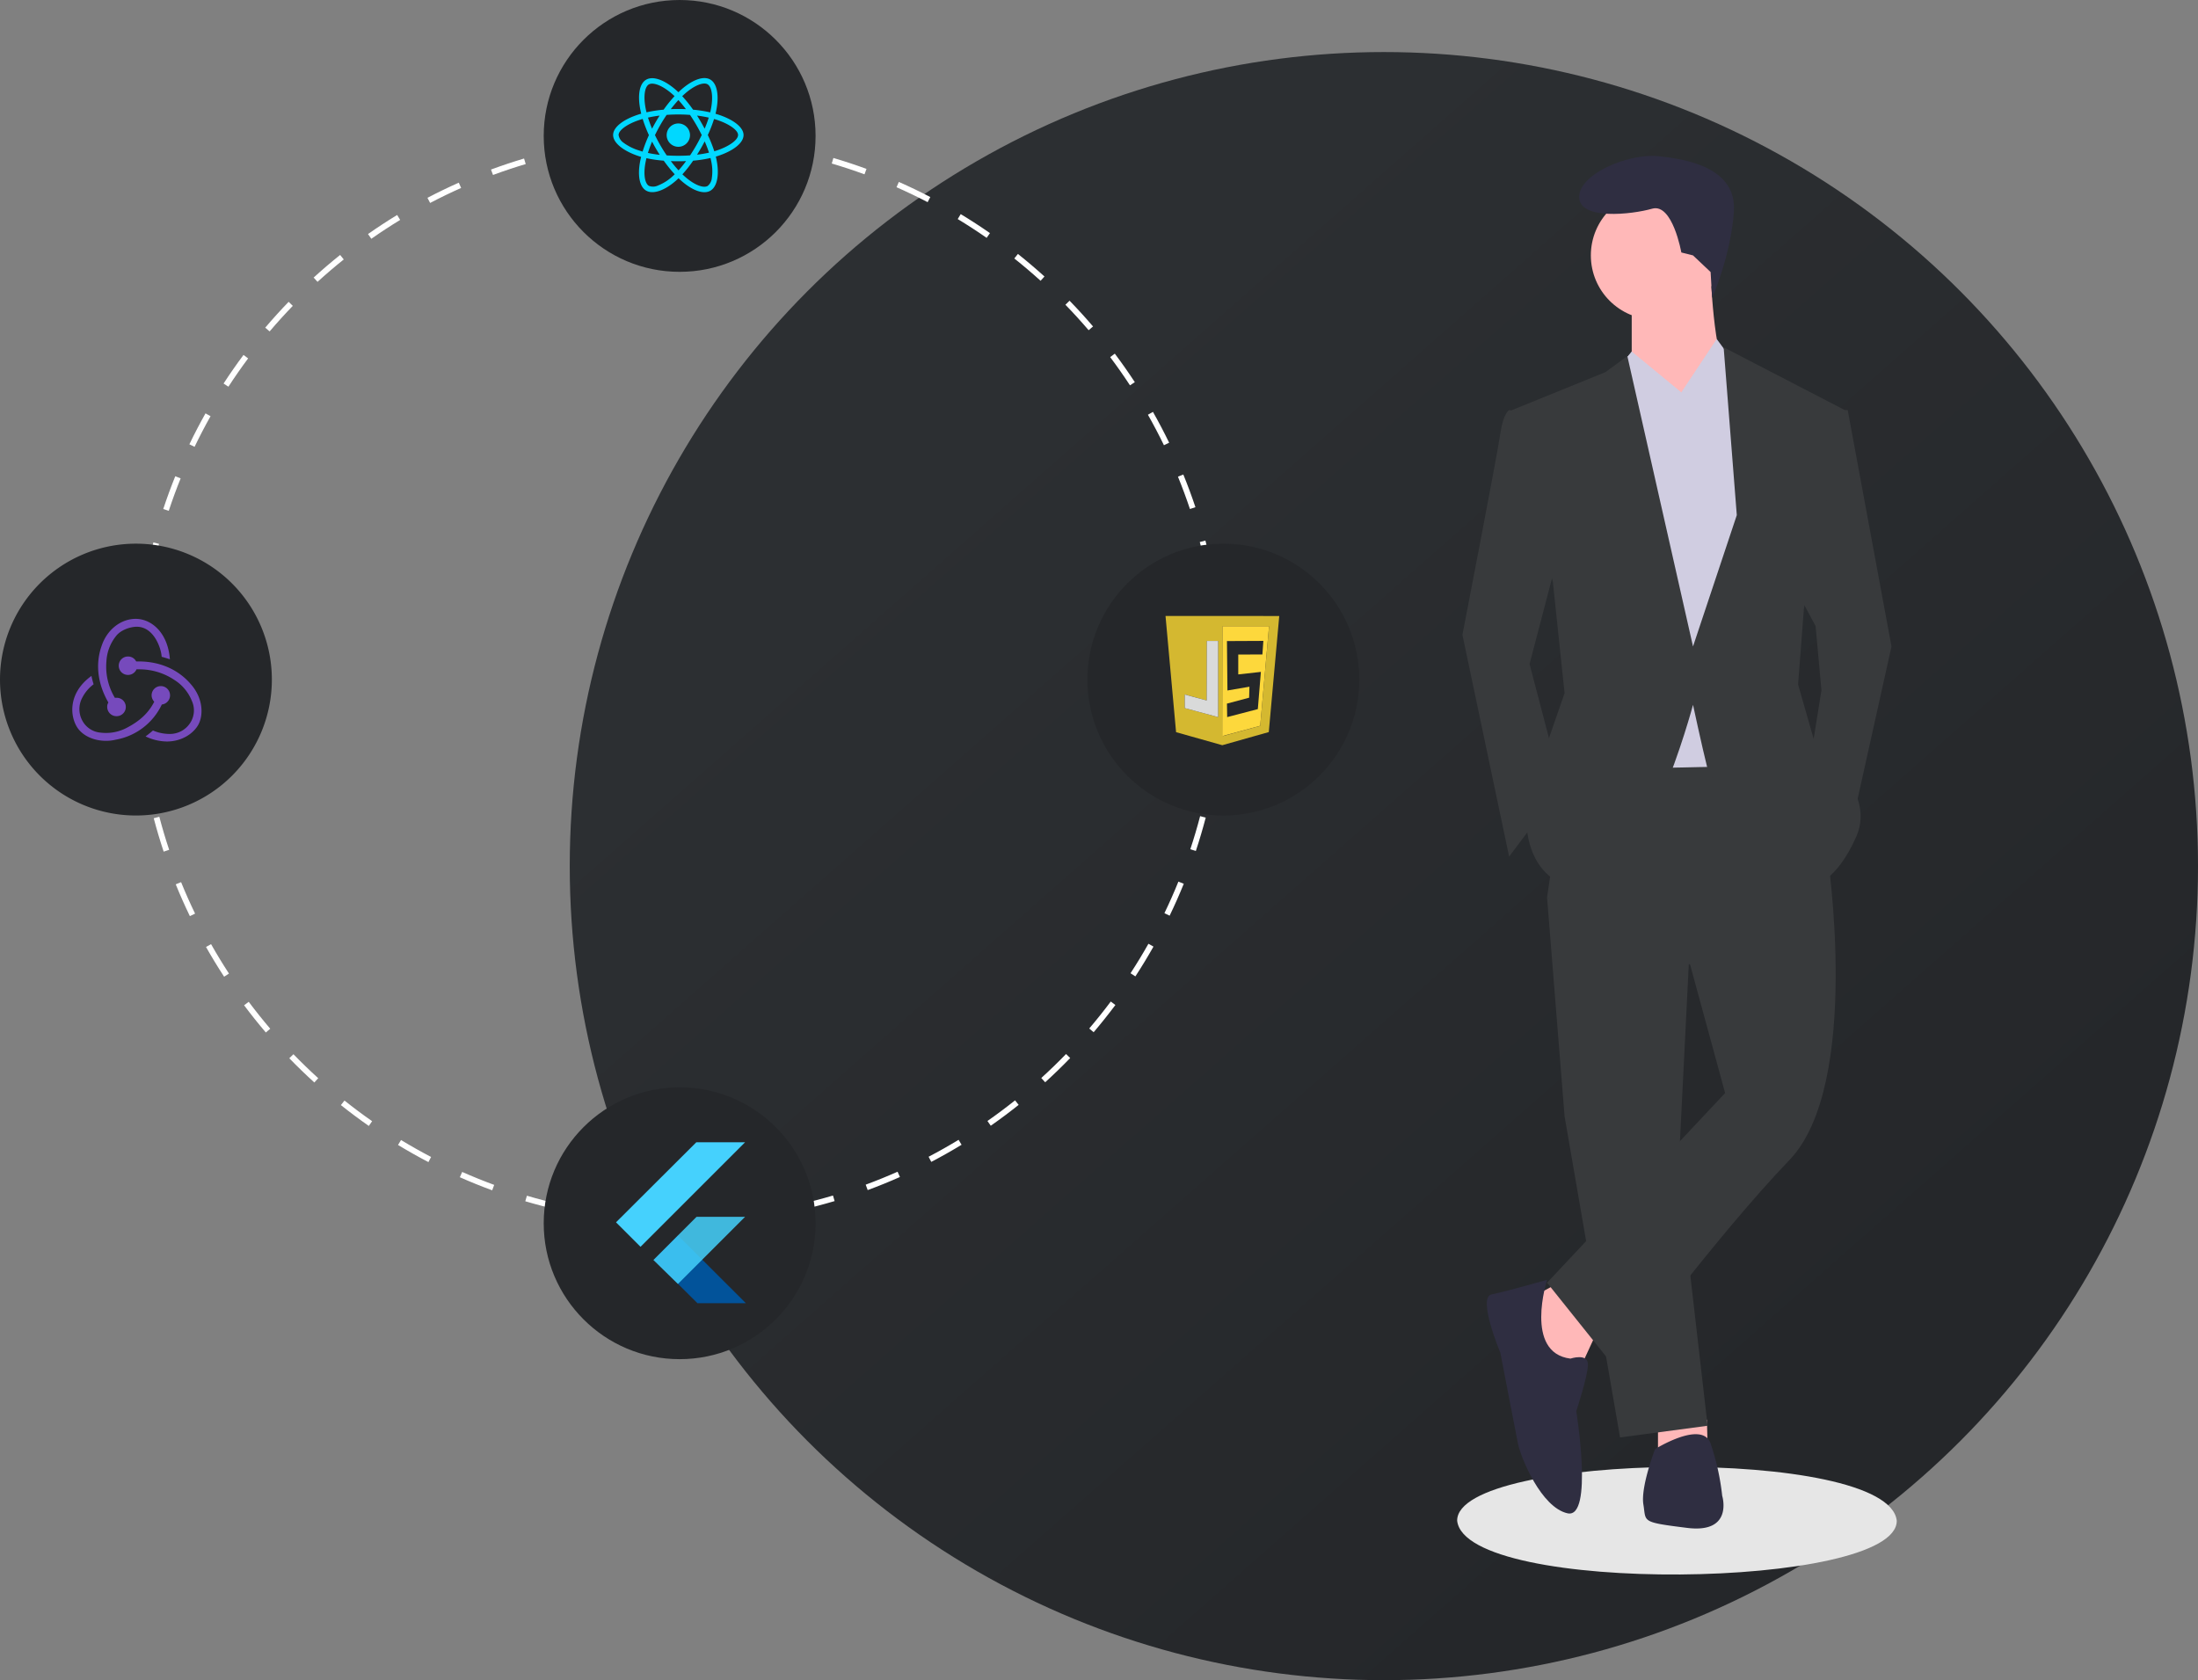 <svg xmlns="http://www.w3.org/2000/svg" xmlns:xlink="http://www.w3.org/1999/xlink" width="760" height="581" viewBox="0 0 760 581">
  <rect x="0" y="0" width="760" height="581" fill="#808080" stroke="none"/>
  <defs>
    <linearGradient id="linear-gradient" x1="0.34" y1="0.155" x2="0.852" y2="0.736" gradientUnits="objectBoundingBox">
      <stop offset="0" stop-color="#2c2f32"/>
      <stop offset="1" stop-color="#25272a"/>
    </linearGradient>
  </defs>
  <g id="illustration" transform="translate(-925 -257)">
    <circle id="Ellipse_21" data-name="Ellipse 21" cx="281.5" cy="281.5" r="281.5" transform="translate(1122 275)" fill="url(#linear-gradient)"/>
    <g id="man-illustration">
      <path id="Path_48" data-name="Path 48" d="M970.42,735.63c.226,23.706-149.154,25.878-152,0C818.194,711.928,967.574,709.755,970.42,735.63Z" transform="translate(610.42 47.233)" fill="#e6e6e6"/>
      <path id="Path_49" data-name="Path 49" d="M623.966,507.569l-11.1,6.055,7.065,23.213,11.1,1.009,6.056-13.12Z" transform="translate(840 193)" fill="#ffb8b8"/>
      <path id="Path_50" data-name="Path 50" d="M658.28,553.994v11.1l17.157-1.009-.239-9.143Z" transform="translate(840 193)" fill="#ffb8b8"/>
      <path id="Path_51" data-name="Path 51" d="M619.929,374.348l6.055,75.694L645.16,561.058l30.277-4.037-10.092-87.8,4.037-80.739Z" transform="translate(840 193)" fill="#383a3c"/>
      <path id="Path_52" data-name="Path 52" d="M930.248,463.6l-72.666,1.009-8.074,55.508,49.453,23.213,12.111,44.407-61.564,65.6,24.222,30.277s34.314-46.425,59.545-72.666S946.4,504.977,946.4,504.977Z" transform="translate(610.42 47.233)" fill="#383a3c"/>
      <circle id="Ellipse_22" data-name="Ellipse 22" cx="22.203" cy="22.203" r="22.203" transform="translate(1475.067 323.112)" fill="#ffb8b8"/>
      <path id="Path_53" data-name="Path 53" d="M878.777,313.221v22.2l15.139,24.222s23.213-17.157,18.166-21.194-6.055-35.324-6.055-35.324Z" transform="translate(610.42 47.233)" fill="#ffb8b8"/>
      <path id="Path_54" data-name="Path 54" d="M649.2,185.62l-15.139,18.166,6.056,126.155,47.434-1.009,8.074-110.007L685.53,190.666l-6.923-9.419-12.253,18.5Z" transform="translate(840 193)" fill="#d0cde1"/>
      <path id="Path_55" data-name="Path 55" d="M854.555,396.988l-11.1,42.388,11.1,42.388-18.166,24.222-16.148-76.7s12.111-62.573,13.12-69.638,3.028-8.074,3.028-8.074l8.074,1.009Z" transform="translate(610.42 47.233)" fill="#383a3c"/>
      <path id="Path_56" data-name="Path 56" d="M705.714,267.368l7.065,13.121,2.019,22.2-4.037,25.231,14.129,23.213,14.129-63.583L723.881,205.8h-6.056Z" transform="translate(840 193)" fill="#383a3c"/>
      <path id="Path_57" data-name="Path 57" d="M849.509,652.327s-14.129,4.037-19.176,5.046,3.028,20.185,3.028,20.185,5.046,26.24,6.055,31.287,8.074,22.2,17.157,24.222,3.028-35.324,3.028-35.324,4.037-12.111,4.037-16.148-6.055-2.018-6.055-2.018C841.435,677.558,849.509,652.327,849.509,652.327Z" transform="translate(610.42 47.233)" fill="#2f2e41"/>
      <path id="Path_58" data-name="Path 58" d="M882.814,730.039c1.009,6.055-1.009,6.055,15.139,8.074s12.111-11.1,12.111-11.1a84.809,84.809,0,0,0-4.037-18.166c-3.028-8.074-19.176,2.018-19.176,2.018S881.8,723.983,882.814,730.039Z" transform="translate(610.42 47.233)" fill="#2f2e41"/>
      <path id="Path_59" data-name="Path 59" d="M906.053,303.833l.526,8.976s6.512-14.727,7.522-29.865-16.148-18.166-26.24-19.176-27.25,6.055-27.25,14.129,18.166,6.055,25.231,4.037,10.092,15.139,10.092,15.139l4.037,1.009Z" transform="translate(610.42 47.233)" fill="#2f2e41"/>
      <path id="Path_60" data-name="Path 60" d="M643.24,192.767l5.957-7.147,17.157,14.129L649.2,211.86Z" transform="translate(840 193)" fill="#d0cde1"/>
      <path id="Path_61" data-name="Path 61" d="M685.53,190.666l-7.065-9.083-12.111,18.166,15.139,11.1Z" transform="translate(840 193)" fill="#d0cde1"/>
      <path id="Path_62" data-name="Path 62" d="M851.527,411.117l4.037,38.351-8.074,23.213-5.046,22.2s0,21.194,20.185,22.2,37.342-63.582,37.342-63.582,3.028,14.129,5.046,22.2,36.333,40.37,36.333,40.37,8.074-1.009,15.139-17.157-14.129-31.287-14.129-31.287L936.3,446.441l2.018-26.24,14.13-68.629-41.884-21.7L915.11,387.9l-15.139,45.416L877.263,332.9l-7.569,5.551-32.3,13.12Z" transform="translate(610.42 47.233)" fill="#383a3c"/>
    </g>
    <g id="skills">
      <g id="undraw_product_iteration_kjok" transform="translate(937 262)">
        <path id="circle" d="M452.664,563.852c-2-.016-4.014-.029-6-.091l.062-2c1.962.061,3.968.088,5.936.09s3.99-.032,5.987-.1l.064,2C456.7,563.818,454.661,563.852,452.664,563.852Zm-18.019-.845c-3.981-.377-8-.888-11.951-1.518l.315-1.975c3.906.623,7.884,1.129,11.824,1.5Zm36.092-.022-.19-1.991c3.938-.377,7.916-.888,11.822-1.517l.318,1.975c-3.949.636-7.969,1.152-11.95,1.533Zm-59.873-3.779c-3.9-.884-7.821-1.908-11.658-3.042l.567-1.918c3.8,1.122,7.676,2.134,11.533,3.008Zm83.648-.05-.444-1.95c3.866-.882,7.745-1.9,11.53-3.023l.569,1.918c-3.826,1.136-7.747,2.164-11.655,3.054Zm-106.745-6.778c-3.762-1.382-7.525-2.9-11.187-4.524l.81-1.829c3.622,1.6,7.345,3.108,11.066,4.476ZM517.6,552.3l-.691-1.877c3.7-1.363,7.409-2.868,11.028-4.474l.812,1.828C525.091,549.4,521.34,550.923,517.6,552.3Zm-151.887-9.682c-3.54-1.848-7.075-3.841-10.506-5.921l1.037-1.711c3.395,2.06,6.892,4.03,10.395,5.859Zm173.873-.073-.926-1.773c3.494-1.828,6.983-3.8,10.369-5.856l1.039,1.709C546.646,538.706,543.12,540.7,539.587,542.545Zm-194.481-12.43c-3.279-2.289-6.528-4.716-9.659-7.213l1.247-1.565c3.1,2.471,6.313,4.872,9.557,7.136Zm215.05-.071-1.146-1.639c3.243-2.267,6.454-4.668,9.544-7.136l1.248,1.563C566.678,525.326,563.432,527.753,560.155,530.044ZM326.268,515.088c-2.964-2.691-5.878-5.511-8.66-8.38l1.436-1.393c2.752,2.839,5.636,5.628,8.569,8.292Zm252.7-.069-1.346-1.481c2.926-2.658,5.807-5.449,8.563-8.295l1.436,1.391C584.838,509.51,581.926,512.331,578.97,515.018ZM309.5,497.8c-2.6-3.044-5.125-6.209-7.521-9.409l1.6-1.2c2.371,3.167,4.874,6.3,7.442,9.31Zm286.228-.083-1.521-1.3c2.567-3.013,5.071-6.15,7.441-9.32l1.6,1.2c-2.4,3.2-4.926,6.374-7.521,9.42Zm-300.654-19.2c-2.188-3.351-4.293-6.812-6.258-10.286l1.741-.985c1.943,3.437,4.027,6.862,6.192,10.177Zm315.083-.108-1.676-1.092c2.166-3.322,4.249-6.753,6.193-10.2l1.742.983c-1.965,3.483-4.071,6.951-6.26,10.307ZM283.231,457.566c-1.74-3.6-3.384-7.3-4.886-11l1.853-.752c1.486,3.657,3.113,7.318,4.834,10.879ZM622,457.41l-1.8-.869c1.721-3.567,3.348-7.238,4.836-10.913l1.854.75C625.388,450.093,623.744,453.8,622,457.41ZM274.17,435.263c-1.265-3.8-2.421-7.686-3.436-11.552l1.935-.508c1,3.824,2.147,7.67,3.4,11.427Zm356.889-.212-1.9-.629c1.244-3.754,2.384-7.6,3.385-11.432l1.936.506C633.469,427.37,632.317,431.257,631.059,435.051ZM268.052,411.964c-.764-3.925-1.411-7.927-1.922-11.9l1.983-.256c.506,3.927,1.146,7.886,1.9,11.768Zm369.1-.22-1.963-.379c.75-3.882,1.386-7.843,1.887-11.772l1.984.254c-.507,3.972-1.149,7.974-1.908,11.9ZM264.973,388.076c-.256-3.987-.389-8.04-.393-12.046l2,0c0,3.964.135,7.973.389,11.919Zm375.228-.224-2-.127c.249-3.941.375-7.951.375-11.916v-.439h2v.432c0,4.014-.128,8.065-.379,12.05ZM266.942,364.111l-2-.123c.248-4,.627-8.031,1.128-12l1.984.25C267.562,356.166,267.187,360.159,266.942,364.111Zm371.236-.656c-.26-3.954-.649-7.946-1.158-11.865l1.982-.258c.515,3.961.909,7.995,1.172,11.992ZM269.931,340.469l-1.964-.378c.754-3.926,1.648-7.881,2.655-11.754l1.936.5C271.561,332.673,270.678,336.585,269.931,340.469Zm365.171-.645c-.762-3.887-1.66-7.8-2.668-11.619l1.934-.51c1.02,3.865,1.927,7.816,2.7,11.744ZM275.93,317.406l-1.9-.627c1.255-3.8,2.653-7.614,4.154-11.333l1.854.749C278.554,309.874,277.171,313.645,275.93,317.406Zm353.095-.624c-1.256-3.755-2.649-7.516-4.143-11.179l1.852-.755c1.51,3.7,2.919,7.5,4.188,11.3ZM284.863,295.274l-1.8-.867c1.735-3.607,3.611-7.207,5.575-10.7l1.743.982C288.435,288.144,286.579,291.705,284.863,295.274Zm335.172-.546c-1.723-3.552-3.585-7.1-5.538-10.544l1.74-.987c1.974,3.481,3.856,7.068,5.6,10.659ZM296.56,274.485l-1.677-1.091c2.181-3.353,4.5-6.682,6.895-9.892l1.6,1.2C301.013,267.874,298.718,271.167,296.56,274.485Zm311.732-.471c-2.164-3.306-4.466-6.588-6.843-9.756l1.6-1.2c2.4,3.2,4.729,6.52,6.917,9.861Zm-297.48-18.645-1.523-1.3c2.59-3.048,5.313-6.053,8.094-8.93l1.438,1.39C316.07,249.381,313.376,252.353,310.812,255.369ZM594,254.957c-2.571-3.007-5.274-5.971-8.032-8.81l1.434-1.394c2.788,2.868,5.52,5.864,8.118,8.9ZM327.374,238.228l-1.347-1.479c2.959-2.7,6.042-5.329,9.16-7.825l1.25,1.562C333.352,232.955,330.3,235.56,327.374,238.228Zm250.011-.363c-2.933-2.655-5.99-5.253-9.09-7.719l1.246-1.566c3.132,2.493,6.223,5.118,9.186,7.8ZM345.973,223.338l-1.147-1.638c3.272-2.294,6.663-4.512,10.078-6.592l1.041,1.708C352.566,218.875,349.211,221.069,345.973,223.338Zm212.758-.318c-3.256-2.267-6.621-4.454-10-6.5l1.035-1.711c3.418,2.068,6.82,4.279,10.11,6.57ZM366.307,210.948l-.929-1.772c3.536-1.855,7.18-3.62,10.831-5.246l.813,1.828C373.41,207.366,369.805,209.112,366.307,210.948Zm172.02-.274c-3.512-1.829-7.131-3.567-10.758-5.167l.808-1.83c3.665,1.617,7.324,3.374,10.874,5.222Zm-150.281-9.4-.694-1.876c3.75-1.388,7.6-2.671,11.429-3.814l.571,1.917C395.559,198.627,391.755,199.9,388.046,201.27Zm128.452-.227c-3.717-1.36-7.526-2.616-11.32-3.733l.564-1.919c3.835,1.129,7.685,2.4,11.443,3.774Zm-105.62-6.582-.446-1.95c3.891-.892,7.869-1.669,11.824-2.311l.32,1.975C418.663,192.811,414.727,193.579,410.878,194.461Zm82.763-.146c-3.856-.869-7.795-1.624-11.706-2.245l.313-1.976c3.953.627,7.934,1.39,11.832,2.269ZM434.4,190.645l-.193-1.991c3.971-.385,8.015-.649,12.021-.782l.066,2c-3.963.132-7.965.392-11.894.773Zm35.713-.062c-3.935-.368-7.937-.614-11.9-.732l.06-2c4,.119,8.046.368,12.022.739Z" transform="translate(-229.58 -145.767)" fill="#fff"/>
        <g id="react" transform="translate(7 -5)">
          <circle id="react-2" data-name="react" cx="47" cy="47" r="47" transform="translate(169)" fill="#25272a"/>
          <path id="react-brands" d="M36.832,44.8q-.713-.238-1.427-.449c.079-.326.15-.652.22-.978,1.083-5.249.37-9.467-2.035-10.859-2.316-1.33-6.095.053-9.917,3.382-.379.326-.749.669-1.1,1.013-.238-.229-.484-.458-.731-.678-4.007-3.558-8.023-5.055-10.428-3.655C9.107,33.913,8.42,37.885,9.389,42.853c.1.493.2.978.326,1.471-.564.159-1.119.335-1.638.52C3.373,46.473,0,49.044,0,51.7c0,2.748,3.594,5.5,8.482,7.178.4.132.793.264,1.2.379-.132.528-.247,1.048-.352,1.585-.925,4.888-.2,8.763,2.1,10.093C13.81,72.313,17.809,70.9,21.7,67.5c.308-.273.616-.555.925-.854.388.379.793.74,1.2,1.092,3.77,3.241,7.5,4.553,9.794,3.223,2.378-1.374,3.153-5.54,2.149-10.613q-.119-.581-.264-1.189c.282-.079.555-.167.828-.255,5.081-1.682,8.763-4.4,8.763-7.2C45.094,49.036,41.624,46.446,36.832,44.8ZM24.916,37.322c3.276-2.854,6.333-3.972,7.724-3.171,1.488.854,2.061,4.307,1.127,8.843-.062.3-.123.59-.2.881a45.089,45.089,0,0,0-5.927-.934,44.5,44.5,0,0,0-3.752-4.677c.344-.326.678-.634,1.03-.942ZM14.726,56.275c.449.766.907,1.532,1.392,2.281a39.883,39.883,0,0,1-4.087-.661,41.138,41.138,0,0,1,1.436-3.92c.405.775.819,1.541,1.259,2.3Zm-2.669-10.6c1.268-.282,2.616-.511,4.016-.687-.467.731-.925,1.48-1.356,2.237s-.854,1.515-1.251,2.29c-.555-1.312-1.022-2.6-1.409-3.84Zm2.413,6.068c.581-1.215,1.215-2.4,1.885-3.576s1.392-2.308,2.149-3.426c1.321-.1,2.669-.15,4.043-.15s2.73.053,4.043.15q1.123,1.665,2.14,3.408t1.911,3.558q-.885,1.823-1.9,3.594c-.669,1.171-1.383,2.308-2.131,3.435-1.312.1-2.678.141-4.06.141s-2.721-.044-4.016-.123q-1.149-1.678-2.167-3.435c-.678-1.171-1.3-2.36-1.894-3.576Zm15.906,4.509c.449-.775.872-1.559,1.286-2.352a40.887,40.887,0,0,1,1.488,3.9,38.685,38.685,0,0,1-4.139.7c.476-.74.925-1.5,1.365-2.255Zm1.268-6.738c-.414-.775-.837-1.55-1.277-2.308s-.881-1.489-1.348-2.22a40.53,40.53,0,0,1,4.043.7,38.975,38.975,0,0,1-1.418,3.822Zm-9.08-9.908a38.676,38.676,0,0,1,2.607,3.153c-1.744-.079-3.5-.079-5.24,0C20.794,41.629,21.684,40.572,22.565,39.612Zm-10.217-5.4c1.48-.863,4.765.37,8.226,3.435.22.194.44.405.669.616a44.746,44.746,0,0,0-3.778,4.677,46.424,46.424,0,0,0-5.919.916c-.114-.449-.211-.907-.308-1.365-.828-4.263-.282-7.478,1.11-8.279ZM10.19,57.429c-.37-.106-.731-.22-1.092-.344A17.964,17.964,0,0,1,3.55,54.338,3.952,3.952,0,0,1,1.894,51.7c0-1.612,2.783-3.673,6.8-5.073.5-.176,1.013-.335,1.524-.484a46.832,46.832,0,0,0,2.158,5.6,48.141,48.141,0,0,0-2.184,5.681ZM20.46,66.06a16.12,16.12,0,0,1-4.967,3.109,3.9,3.9,0,0,1-3.109.114c-1.4-.81-1.982-3.92-1.189-8.1.1-.493.2-.986.326-1.471a44.061,44.061,0,0,0,5.98.863,46.479,46.479,0,0,0,3.8,4.7C21.023,65.55,20.741,65.814,20.46,66.06Zm2.158-2.14a41.644,41.644,0,0,1-2.669-3.2c.846.035,1.717.053,2.6.053.907,0,1.8-.018,2.678-.062a37.983,37.983,0,0,1-2.607,3.206Zm11.511,2.642a3.914,3.914,0,0,1-1.453,2.757c-1.4.81-4.386-.247-7.61-3.012-.37-.317-.74-.661-1.119-1.013a43.569,43.569,0,0,0,3.717-4.721,43.417,43.417,0,0,0,6.007-.925c.088.361.167.722.238,1.074a16.055,16.055,0,0,1,.22,5.84Zm1.6-9.468c-.247.079-.493.159-.749.229A44.742,44.742,0,0,0,32.737,51.7a44.515,44.515,0,0,0,2.158-5.54c.458.132.9.273,1.321.414,4.1,1.409,6.984,3.506,6.984,5.108,0,1.726-3.074,3.955-7.469,5.408ZM22.547,55.773a4.034,4.034,0,1,1,4.034-4.034,4.034,4.034,0,0,1-4.034,4.034Z" transform="translate(193 -5.012)" fill="#00d8ff"/>
        </g>
        <g id="redux" transform="translate(-12 55)">
          <path id="Path_91" data-name="Path 91" d="M47,0A47,47,0,1,1,0,47,47,47,0,0,1,47,0Z" transform="translate(0 128)" fill="#25272a"/>
          <g id="redux-2" data-name="redux" transform="translate(13.851 140.7)">
            <path id="Path_301" data-name="Path 301" d="M42.1,57.892a3.193,3.193,0,0,0-.341-6.367h-.114a3.181,3.181,0,0,0-3.07,3.3,3.265,3.265,0,0,0,.91,2.1c-1.933,3.809-4.889,6.595-9.323,8.926A15.372,15.372,0,0,1,20.9,67.614a7.905,7.905,0,0,1-5.8-3.355,8.35,8.35,0,0,1-.455-8.812A13.386,13.386,0,0,1,18.51,50.9c-.227-.739-.568-1.99-.739-2.9-8.243,5.969-7.391,14.042-4.889,17.851,1.876,2.842,5.685,4.6,9.892,4.6a13.976,13.976,0,0,0,3.411-.4A21.816,21.816,0,0,0,42.1,57.892Z" transform="translate(0 -14.973)" fill="#764abc"/>
            <path id="Path_302" data-name="Path 302" d="M63.726,45.751c-4.321-5.06-10.688-7.845-17.965-7.845h-.909A3.124,3.124,0,0,0,42.066,36.2h-.114a3.184,3.184,0,1,0,.114,6.368h.114a3.2,3.2,0,0,0,2.786-1.933h1.023A21.667,21.667,0,0,1,58.1,44.33a15.229,15.229,0,0,1,6.026,7.277,7.881,7.881,0,0,1-.114,6.708,8.346,8.346,0,0,1-7.788,4.662,14.539,14.539,0,0,1-5.571-1.194c-.626.569-1.762,1.478-2.558,2.047a17.548,17.548,0,0,0,7.334,1.762c5.458,0,9.494-3.013,11.029-6.026,1.649-3.3,1.535-8.982-2.729-13.815Z" transform="translate(-11.617 -9.881)" fill="#764abc"/>
            <path id="Path_303" data-name="Path 303" d="M30,43.885a3.193,3.193,0,0,0,3.184,3.07H33.3a3.184,3.184,0,1,0-.114-6.368h-.114a.968.968,0,0,0-.4.057A20.83,20.83,0,0,1,29.72,28.024a15.251,15.251,0,0,1,3.354-8.812c1.649-2.1,4.832-3.127,6.993-3.184,6.026-.114,8.584,7.391,8.755,10.4.739.171,1.99.569,2.842.853C50.982,18.075,45.3,13.3,39.84,13.3,34.723,13.3,30,17,28.128,22.453c-2.615,7.277-.909,14.269,2.274,19.784a2.554,2.554,0,0,0-.4,1.649Z" transform="translate(-6.775)" fill="#764abc"/>
          </g>
        </g>
        <g id="javascript" transform="translate(13 55)">
          <circle id="Ellipse_3" data-name="Ellipse 3" cx="47" cy="47" r="47" transform="translate(351 128)" fill="#25272a"/>
          <g id="g5193" transform="translate(383 39.6)">
            <path id="path5113" d="M-1.35,153.584-5,113.4l39.325.015-3.62,40.138-16.073,4.54Zm29.095-2.193L30.8,116.973h-16.1l.122,37.96ZM13.19,122.019H9.279l-.046,20.6-7.592-2.07.015,4.709,11.534,3.113V122.02Z" transform="translate(0 0)" fill="#d4b830"/>
            <path id="path5159" d="M49.069,196.159c-.506-.153-3.006-.828-5.552-1.518L38.9,193.4v-2.316c0-2.27,0-2.316.23-2.239.122.046,1.81.506,3.742,1.043l3.512.966.031-10.276.031-10.276H50.28v13.067c0,10.383-.031,13.067-.138,13.067-.077-.015-.567-.138-1.074-.276Z" transform="translate(-37.167 -48.174)" fill="rgba(235,235,235,0)" opacity="0.986"/>
            <path id="path5157" d="M38.315,192.921l-.015-4.709s4.847,1.365,7.592,2.07l.046-20.583h3.911v26.334Z" transform="translate(-36.659 -47.665)" fill="rgba(235,235,235,0.92)" opacity="0.986"/>
            <path id="path5117" d="M123.4,136.6h16.1l-3.052,34.417L123.4,174.56Zm12.224,28.65,1.058-12.868-7.822.874v-6.871l8.344-.031.337-4.693-12.592.061.169,17.086,7.607-1.3-.107,3.8-7.669,2.04.076,4.663Z" transform="translate(-108.707 -19.642)" fill="#fdd83c"/>
          </g>
        </g>
        <g id="flutter" transform="translate(108 39)">
          <circle id="Ellipse_5" data-name="Ellipse 5" cx="47" cy="47" r="47" transform="translate(68 332)" fill="#25272a"/>
          <g id="flutter-2" data-name="flutter" transform="translate(92.71 350.78)">
            <path id="Path_305" data-name="Path 305" d="M37.9,79.09,22.84,64.129l8.323-8.468L54.639,79.09Z" transform="translate(-9.443 -23.218)" fill="#02539a" fill-rule="evenodd"/>
            <g id="Group_63" data-name="Group 63" transform="translate(0.29 0.22)">
              <path id="Path_306" data-name="Path 306" d="M22.52,59.5,37.446,44.57h16.78L31.006,67.79Z" transform="translate(-9.599 -18.793)" fill="rgba(69,209,253,0.85)" fill-rule="evenodd"/>
              <path id="Path_307" data-name="Path 307" d="M.29,27.9l8.474,8.468L44.917.22H28.049Z" transform="translate(-0.29 -0.22)" fill="#45d1fd" fill-rule="evenodd"/>
            </g>
          </g>
        </g>
      </g>
    </g>
  </g>
</svg>
